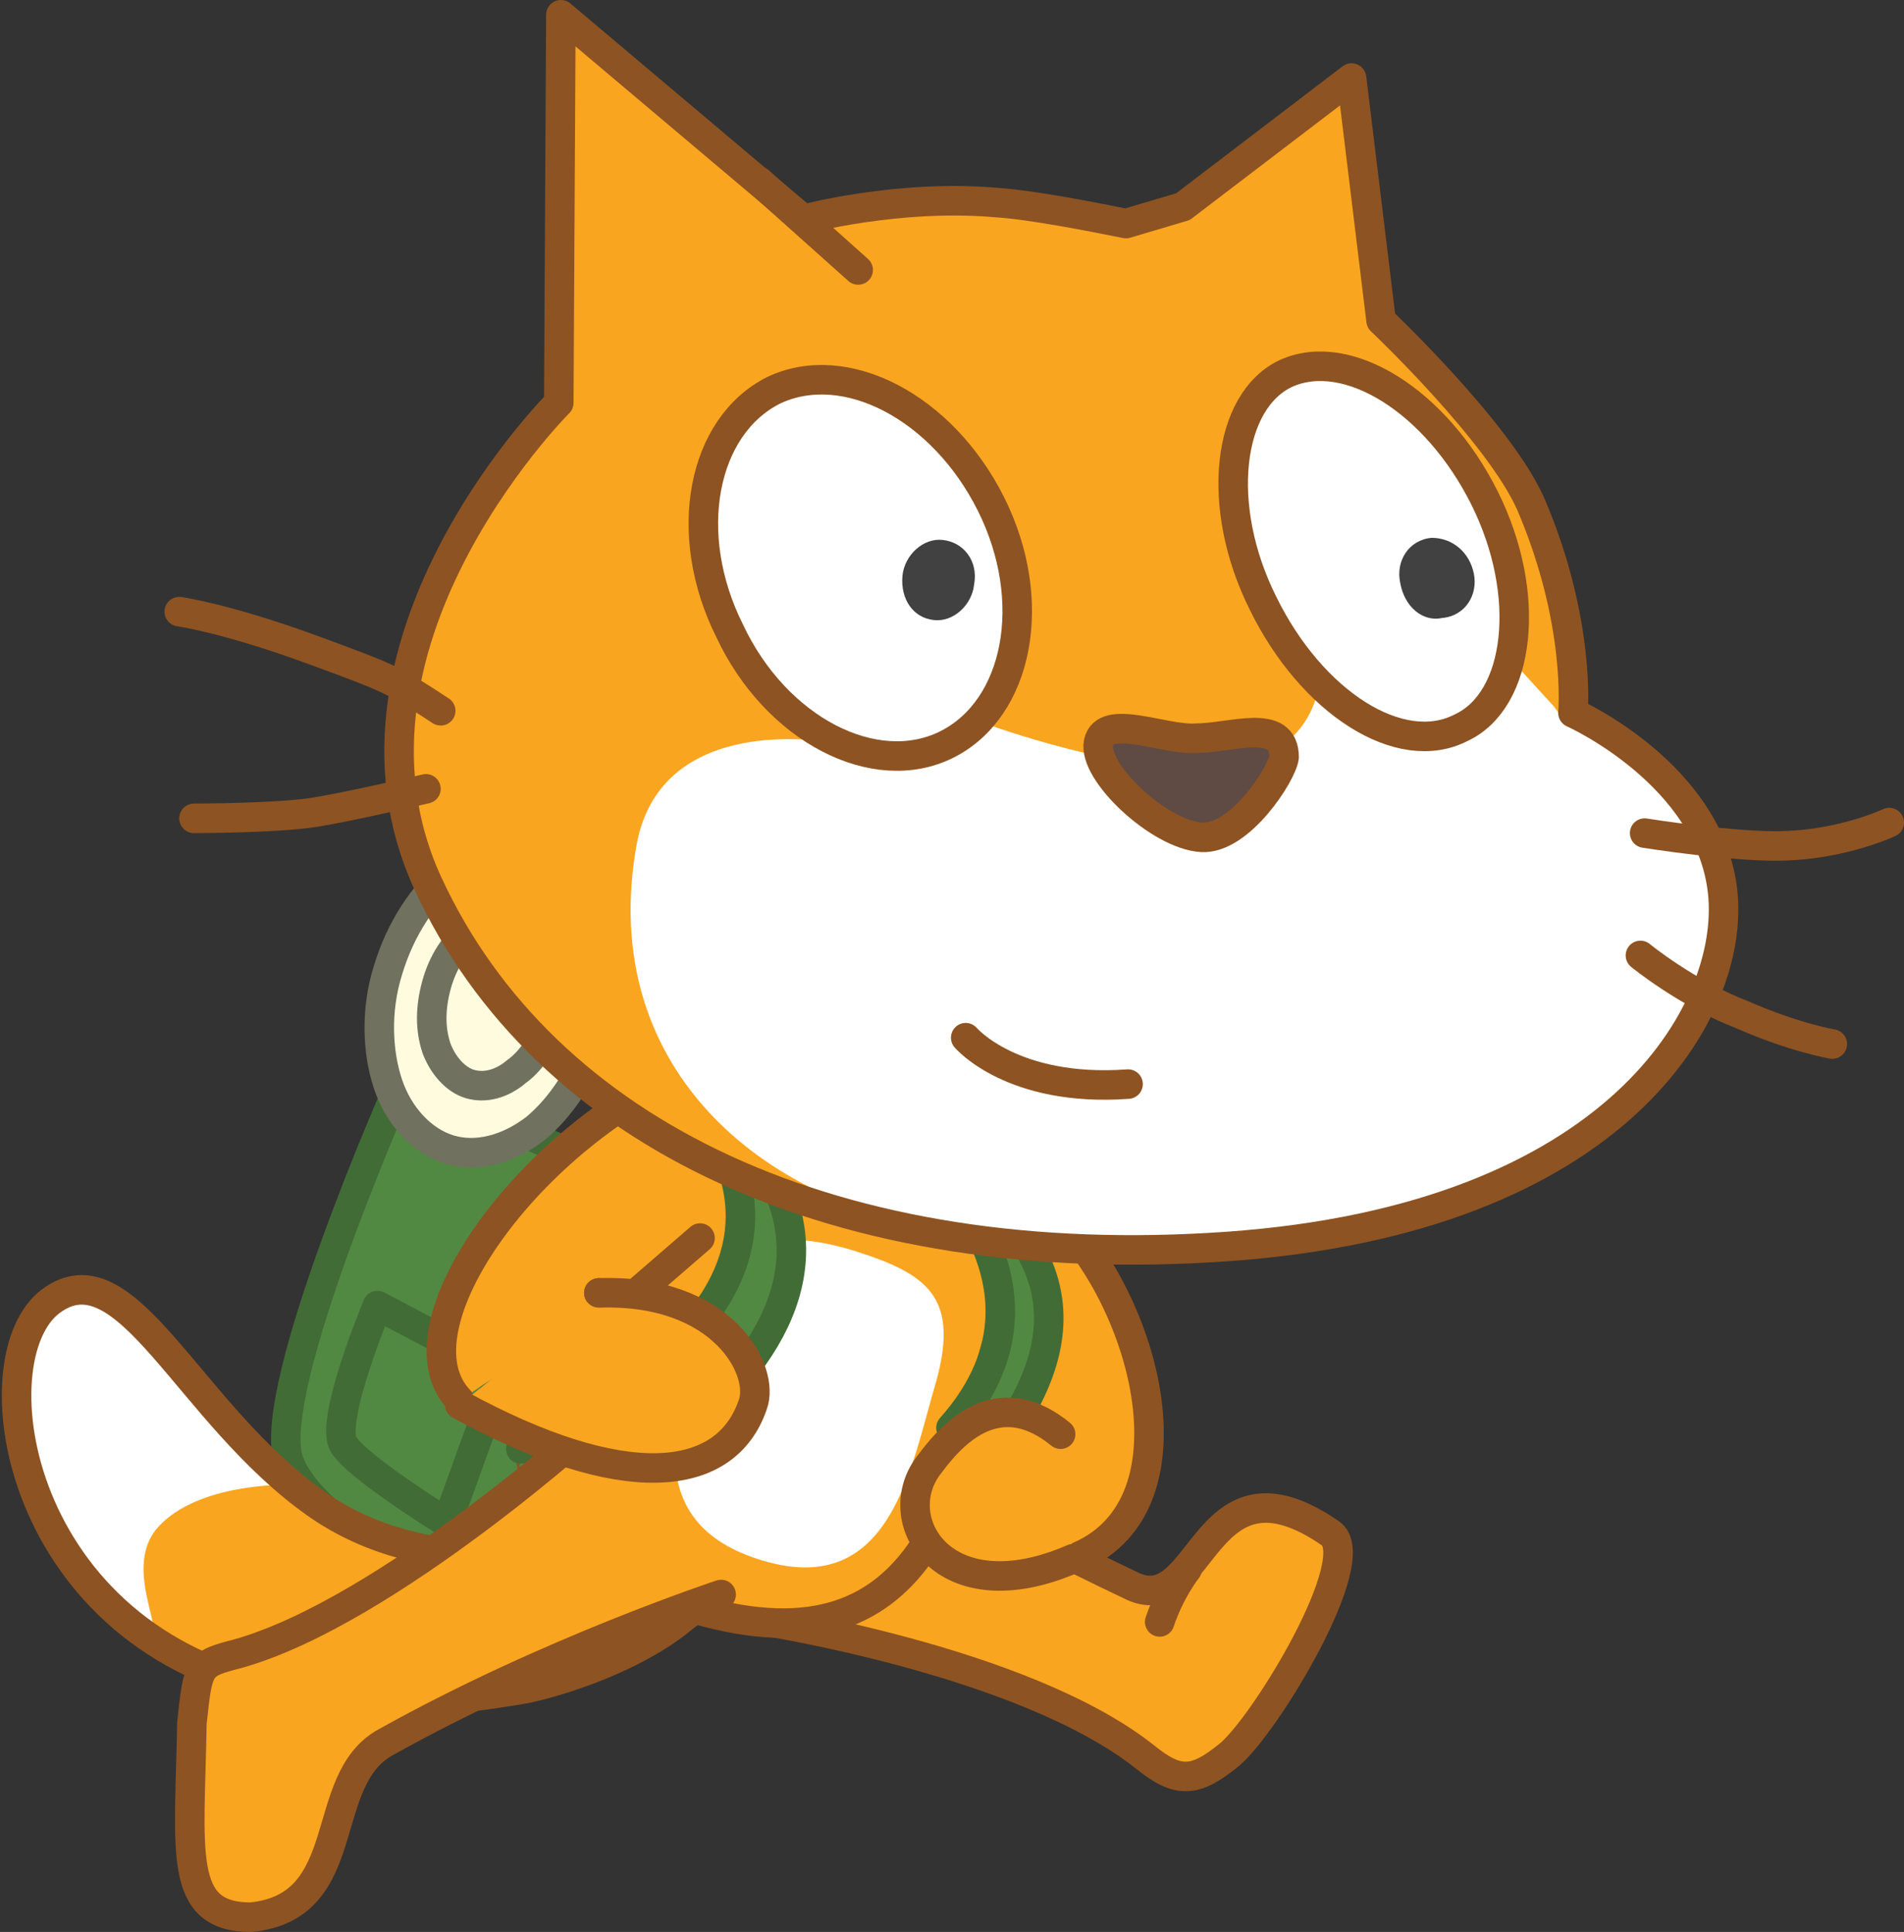 <svg xmlns="http://www.w3.org/2000/svg" xmlns:xlink="http://www.w3.org/1999/xlink" version="1.1" id="Layer_1" x="0px" y="0px" width="90.301" height="91.6" viewBox="28.699 19.6 90.301 91.6" enable-background="new 0 0 128 128" xml:space="preserve">
  <rect x="28.699" y="19.6" width="90.301" height="91.6" fill="#333333" stroke="none"/>
  <g>
    <g id="ID0.16171270422637463_24_">
      <path id="ID0.007584026083350182_24_" fill="#FAA51F" stroke="#8E5322" stroke-width="1.4" stroke-linecap="round" stroke-linejoin="round" d="&#13;&#10;&#9;&#9;M71.8,89.1c0,0,2.6,1.9,10.6,5.7c3.4,1.6,3.3-6.7,9.4-2.5c1.7,1.2-3.1,9.1-4.8,10.5c-1.6,1.3-2.4,1.4-4,0.1&#13;&#10;&#9;&#9;c-5.8-4.6-18.4-6.5-18.4-6.5"/>
      <path id="ID0.31672530295327306_23_" fill="#FAA51F" stroke="#8E5322" stroke-width="1.4" stroke-linecap="round" stroke-linejoin="round" d="&#13;&#10;&#9;&#9;M85,94c0,0-0.8,1-1.3,2.5"/>
    </g>
    <g>
      <path id="ID0.26344340899959207_24_" fill="#518943" stroke="#426C36" stroke-width="1.4" stroke-linecap="round" stroke-linejoin="round" d="&#13;&#10;&#9;&#9;M47.8,70.7c0,0-6.6,14.8-5.4,18.2c1.9,4.9,15.7,9.3,18.5,7.5c4.8-3.1,3.2-2.3,3.2-2.3l5.1-13.7L47.8,70.7z"/>
      <path id="ID0.2414738917723298_24_" fill="#FEFBDF" stroke="#70715E" stroke-width="1.4" stroke-linecap="round" stroke-linejoin="round" d="&#13;&#10;&#9;&#9;M54.1,60c1.4,0.4,2.4,1.6,2.9,3.1c0.5,1.5,0.6,3.5,0,5.4c-0.6,2-1.7,3.6-2.9,4.6c-1.3,1-2.8,1.4-4.1,1s-2.4-1.6-2.9-3.1&#13;&#10;&#9;&#9;c-0.5-1.5-0.6-3.5,0-5.4c0.6-2,1.7-3.6,2.9-4.6C51.3,60.1,52.7,59.6,54.1,60z"/>
      <path id="ID0.6192030962556601_24_" fill="#FEFBDF" stroke="#70715E" stroke-width="1.4" stroke-linecap="round" stroke-linejoin="round" d="&#13;&#10;&#9;&#9;M53.2,63.2c0.7,0.2,1.3,0.9,1.6,1.7c0.3,0.9,0.3,1.9,0,3c-0.3,1.1-0.9,2-1.6,2.5c-0.7,0.6-1.5,0.8-2.2,0.6s-1.3-0.9-1.6-1.7&#13;&#10;&#9;&#9;c-0.3-0.9-0.3-1.9,0-3c0.3-1.1,0.9-2,1.6-2.5C51.6,63.2,52.4,63,53.2,63.2z"/>
      <path id="ID0.15330331353470683_24_" fill="#518943" stroke="#426C36" stroke-width="1.4" stroke-linecap="round" stroke-linejoin="round" d="&#13;&#10;&#9;&#9;M49.9,91.8l2.6-7.2l-5.9-3.1c0,0-2.3,5.5-1.6,6.6C45.7,89.2,49.9,91.8,49.9,91.8z"/>
    </g>
    <g id="Layer_2_50_">
      <path id="ID0.39854341372847557_24_" fill="#FAA51F" stroke="#8E5322" stroke-width="1.4" stroke-linecap="round" stroke-linejoin="round" d="&#13;&#10;&#9;&#9;M64.1,88.6"/>
    </g>
    <g id="Layer_3_25_">
      <path id="ID0.8535828334279358_24_" fill="#FAA51F" d="M51.9,93.4c-2.5-0.1-5.5-0.6-8.2-2.5c-6.1-4.3-9-12.3-12.6-9.6&#13;&#10;&#9;&#9;c-3.6,2.7-1.7,16.1,11,18.5c4.4,0.9,8.3,0.4,11.3-0.1c0.8-0.1,7.7-1.8,9.5-5.6c1.9-3.8,0.1-4.4-0.8-4.8&#13;&#10;&#9;&#9;C61.3,88.8,55.4,93.6,51.9,93.4z" stroke-width="1"/>
      <path id="ID0.914295740891248_24_" fill="#FFFFFF" d="M31.2,81.1c-1.9,0.9-2.4,6-1,9.4c1.5,3.4,3.7,5.3,5.2,6.5&#13;&#10;&#9;&#9;c1.7,0.8-1.1-2.9,0.8-5c1.9-2.1,6.1-2,6.1-2s-3.7-3.9-5.8-6.1C34.7,81.7,33.3,80.3,31.2,81.1z" stroke-width="1"/>
      <path id="ID0.40227043256163597_24_" fill="none" stroke="#8E5322" stroke-width="1.4" stroke-linecap="round" stroke-linejoin="round" d="&#13;&#10;&#9;&#9;M51.9,93.4c-2.5-0.1-5.5-0.6-8.2-2.5c-6.1-4.3-9-12.3-12.6-9.6c-3.6,2.7-1.7,16.1,11,18.5c4.4,0.9,8.3,0.4,11.3-0.1&#13;&#10;&#9;&#9;c0.8-0.1,7.7-1.8,9.5-5.6c1.9-3.8,0.1-4.4-0.8-4.8C61.3,88.8,55.4,93.6,51.9,93.4z"/>
    </g>
    <path id="ID0.46792364912107587_24_" fill="#FAA51F" stroke="#8E5322" stroke-width="1.4" stroke-linecap="round" stroke-linejoin="round" d="&#13;&#10;&#9;M76.1,82.9c-1.9,6.4-3,16.3-14.4,13c-11.4-3.4-7.8-11.7-5.9-18.1s6.3-7,12.8-5.1C74.9,74.6,78,76.5,76.1,82.9z"/>
    <g id="ID0.7407716196030378_23_">
      <path id="ID0.15909873321652412_22_" fill="#FAA51F" stroke="#8E5322" stroke-width="1.4" stroke-linecap="round" stroke-linejoin="round" d="&#13;&#10;&#9;&#9;M50.5,86c-3.3-3.4,3.3-12.6,11.3-15.9l7.2,3.6"/>
      <path id="ID0.8024068027734756_23_" fill="#FAA51F" stroke="#8E5322" stroke-width="1.4" stroke-linecap="round" stroke-linejoin="round" d="&#13;&#10;&#9;&#9;M58.2,81.5"/>
      <path id="ID0.06734407460317016_23_" fill="none" stroke="#8E5322" stroke-width="1.4" stroke-linecap="round" stroke-linejoin="round" d="&#13;&#10;&#9;&#9;M61.7,80.7"/>
      <path id="ID0.8143284288235009_22_" fill="#FAA51F" stroke="#8E5322" stroke-width="1.4" stroke-linecap="round" stroke-linejoin="round" d="&#13;&#10;&#9;&#9;M58.2,81.5l3.7-3.2"/>
      <path id="ID0.6682511982508004_22_" fill="none" stroke="#8E5322" stroke-width="1.4" stroke-linecap="round" stroke-linejoin="round" d="&#13;&#10;&#9;&#9;M58.2,81.5l-1.1-0.6"/>
    </g>
    <g id="ID0.32291418174281716_22_">
      <path id="ID0.30105241015553474_22_" fill="#FAA51F" stroke="#8E5322" stroke-width="1.4" stroke-linecap="round" stroke-linejoin="round" d="&#13;&#10;&#9;&#9;M79.6,93.5c6.1-2.3,3.5-12.2-0.9-16.4l-4.2-0.5"/>
      <path id="ID0.3822403196245432_22_" fill="#FAA51F" stroke="#8E5322" stroke-width="1.4" stroke-linecap="round" stroke-linejoin="round" d="&#13;&#10;&#9;&#9;M76.1,86.8"/>
      <path id="ID0.5879319808445871_22_" fill="none" stroke="#8E5322" stroke-width="1.4" stroke-linecap="round" stroke-linejoin="round" d="&#13;&#10;&#9;&#9;M74.1,84.6"/>
      <path id="ID0.7841392233967781_22_" fill="#FAA51F" stroke="#8E5322" stroke-width="1.4" stroke-linecap="round" stroke-linejoin="round" d="&#13;&#10;&#9;&#9;M76.1,86.8l0-3.9"/>
      <path id="ID0.4326359131373465_22_" fill="none" stroke="#8E5322" stroke-width="1.4" stroke-linecap="round" stroke-linejoin="round" d="&#13;&#10;&#9;&#9;M76.1,86.8l1.1,0"/>
    </g>
    <path id="ID0.38032895559445024_16_" fill="#FFFFFF" d="M73.1,85.1c-1.2,4-2.1,10.3-8.2,8.5c-6.1-1.8-4.1-7.1-2.9-11.2&#13;&#10;&#9;s3.6-4.6,7.2-3.5C72.7,80,74.2,81.1,73.1,85.1z" stroke-width="1"/>
    <path id="ID0.48627097019925714_24_" fill="#518943" stroke="#426C36" stroke-width="1.4" stroke-linecap="round" stroke-linejoin="round" d="&#13;&#10;&#9;M53.2,91.3c4.6-0.4,22.6-11.3,6.4-21.4c0,0,12.8,9.2-6.2,18.4"/>
    <g id="ID0.16171270422637463_26_">
      <path id="ID0.007584026083350182_26_" fill="#FAA51F" stroke="#8E5322" stroke-width="1.4" stroke-linecap="round" stroke-linejoin="round" d="&#13;&#10;&#9;&#9;M62.9,95.2c0,0-8.2,2.7-15.9,7c-3.3,1.8-1.4,7.8-6.4,8.3c-3.5,0-2.9-3.1-2.8-9.2c0.3-2.8,0.3-2.8,2.2-3.3&#13;&#10;&#9;&#9;c7.1-2,17.1-11.1,17.1-11.1"/>
      <path id="ID0.31672530295327306_24_" fill="#FAA51F" stroke="#8E5322" stroke-width="1.4" stroke-linecap="round" stroke-linejoin="round" d="&#13;&#10;&#9;&#9;M45.6,103.8"/>
    </g>
    <path id="ID0.07006075512617826_24_" fill="#518943" stroke="#426C36" stroke-width="1.4" stroke-linecap="round" stroke-linejoin="round" d="&#13;&#10;&#9;M75.3,89.1c3.5-4.5,6.2-10-4.1-15.8c0,0,9.1,6.7,2.6,14"/>
    <path id="ID0.1790580078959465_26_" fill="#FAA51F" stroke="#8E5322" stroke-width="1.4" stroke-linecap="round" stroke-linejoin="round" d="&#13;&#10;&#9;M57.1,80.9c5.9-0.2,7.9,3.7,7.3,5.3c-1.3,3.8-6.2,4.2-13.9,0"/>
    <path id="ID0.7947451807558537_22_" fill="#FAA51F" stroke="#8E5322" stroke-width="1.4" stroke-linecap="round" stroke-linejoin="round" d="&#13;&#10;&#9;M79,87.6c-2.7-2.2-4.8-0.5-6.2,1.4c-2.1,2.6,0.6,7.2,6.8,4.5"/>
    <g>
      <g id="Layer_2_49_">
        <path id="ID0.2591130444779992_24_" fill="#FAA51F" d="M82.1,30.2c-1.5-0.3-4.5-0.9-6.2-1c-4.6-0.4-9.1,0.8-9.1,0.8l-11.5-9.7&#13;&#10;&#9;&#9;&#9;l-0.1,18.4C55.9,38,43.6,49.8,49,61.5c5.5,11.9,19.4,18.5,37.9,17.2c18.5-1.3,24.1-11.2,23.5-16.8s-7.1-8.5-7.1-8.5s0.4-4.3-2-9.9&#13;&#10;&#9;&#9;&#9;c-1.5-3.4-7.1-8.7-7.1-8.7l-1.4-11.5l-8,6.1L82.1,30.2z" stroke-width="1"/>
        <path id="ID0.3588979784399271_24_" fill="#FFFFFF" d="M102.4,53.1l-2.1-2.3l-9.1,1.5c0,0-0.4,3.3-4.7,3.7&#13;&#10;&#9;&#9;&#9;c-4.3,0.4-11.1-2.1-11.1-2.1l-7.3,0.9c0,0-8-1.5-9.2,4.8C56.9,70.6,65.5,77,74,77.9c5.5,0.7,9,0.4,13,0.2&#13;&#10;&#9;&#9;&#9;c17.4-1,23.6-10.7,22.8-16.3c-0.5-5.6-6.9-8-6.9-8L102.4,53.1z" stroke-width="1"/>
        <path id="ID0.2727069961838424_24_" fill="none" stroke="#8E5322" stroke-width="1.4" stroke-linecap="round" stroke-linejoin="round" d="&#13;&#10;&#9;&#9;&#9;M106.7,59.1c0,0,4.4,0.7,6.7,0.6c2.8-0.1,4.9-1.1,4.9-1.1"/>
        <path id="ID0.5861211125738919_24_" fill="none" stroke="#8E5322" stroke-width="1.4" stroke-linecap="round" stroke-linejoin="round" d="&#13;&#10;&#9;&#9;&#9;M106.5,64.9c0,0,2.2,1.8,4.8,2.8c2.5,1.1,4.3,1.4,4.3,1.4"/>
        <path id="ID0.4793355236761272_24_" fill="none" stroke="#8E5322" stroke-width="1.4" stroke-linecap="round" stroke-linejoin="round" d="&#13;&#10;&#9;&#9;&#9;M64.7,28.2l4.7,4.2"/>
        <path id="ID0.48413723474368453_24_" fill="none" stroke="#8E5322" stroke-width="1.4" stroke-linecap="round" stroke-linejoin="round" d="&#13;&#10;&#9;&#9;&#9;M82.1,30.2c-1.5-0.3-4.5-0.9-6.2-1c-4.6-0.4-9.1,0.8-9.1,0.8l-11.5-9.7l-0.1,18.4C55.9,38,43.6,49.8,49,61.5&#13;&#10;&#9;&#9;&#9;c5.5,11.9,19.4,18.5,37.9,17.2c18.5-1.3,24.1-11.2,23.5-16.8s-7.1-8.5-7.1-8.5s0.4-4.3-2-9.9c-1.5-3.4-7.1-8.7-7.1-8.7l-1.4-11.5&#13;&#10;&#9;&#9;&#9;l-8,6.1L82.1,30.2z"/>
        <path id="ID0.9024141579866409_24_" fill="none" stroke="#8E5322" stroke-width="1.4" stroke-linecap="round" stroke-linejoin="round" d="&#13;&#10;&#9;&#9;&#9;M37.9,58.4c0,0,4,0,5.8-0.3c1.8-0.3,5.2-1.1,5.2-1.1"/>
        <path id="ID0.16030752705410123_24_" fill="none" stroke="#8E5322" stroke-width="1.4" stroke-linecap="round" stroke-linejoin="round" d="&#13;&#10;&#9;&#9;&#9;M49.6,53.3c-2.3-1.5-2.3-1.5-6.1-2.9c-4.1-1.5-6.3-1.8-6.3-1.8"/>
      </g>
      <g id="Layer_5_25_">
        <path id="ID0.40023312577977777_24_" fill="#FFFFFF" stroke="#8E5322" stroke-width="1.4" stroke-linecap="round" stroke-linejoin="round" d="&#13;&#10;&#9;&#9;&#9;M99.1,43.2c2.3,4.6,1.7,9.6-1.1,10.9c-2.9,1.5-7.1-1.2-9.4-5.9c-2.3-4.6-1.7-9.6,1.1-10.9C92.6,36,96.8,38.6,99.1,43.2z"/>
        <path id="ID0.43813491938635707_24_" fill="#414142" d="M98.6,46.8c0.2,1-0.4,2-1.5,2.1c-0.9,0.2-1.8-0.5-2-1.7&#13;&#10;&#9;&#9;&#9;c-0.2-1,0.4-2,1.5-2.1C97.6,45.1,98.4,45.8,98.6,46.8" stroke-width="1"/>
      </g>
      <g id="Layer_7_25_">
        <path id="ID0.4253597157076001_24_" fill="#FFFFFF" stroke="#8E5322" stroke-width="1.4" stroke-linecap="round" stroke-linejoin="round" d="&#13;&#10;&#9;&#9;&#9;M75.7,43.5c2.3,4.6,1.3,9.7-2.1,11.4c-3.4,1.7-8.1-0.7-10.3-5.4c-2.3-4.6-1.3-9.7,2.1-11.4C68.8,36.5,73.4,38.9,75.7,43.5z"/>
        <path id="ID0.814307457767427_24_" fill="#414142" d="M74.9,47.3c-0.1,1-1,1.8-1.9,1.7c-1-0.1-1.6-1-1.5-2.1c0.1-1,1-1.8,1.9-1.7&#13;&#10;&#9;&#9;&#9;C74.4,45.3,75.1,46.2,74.9,47.3" stroke-width="1"/>
      </g>
      <path id="ID0.5240494590252638_24_" fill="#5F4B43" stroke="#8E5322" stroke-width="1.4" stroke-linecap="round" stroke-linejoin="round" d="&#13;&#10;&#9;&#9;M85.4,54.6c1.7,0,4.2-1,4.2,0.9c-0.1,0.8-2.1,3.9-3.9,3.8c-2-0.1-5.2-3.1-4.9-4.5S83.9,54.7,85.4,54.6z"/>
      <path id="ID0.046259244438260794_24_" fill="#FFFFFF" stroke="#8E5322" stroke-width="1.4" stroke-linecap="round" stroke-linejoin="round" d="&#13;&#10;&#9;&#9;M74.5,68.8c0,0,2.2,2.6,7.7,2.2"/>
    </g>
  </g>
</svg>